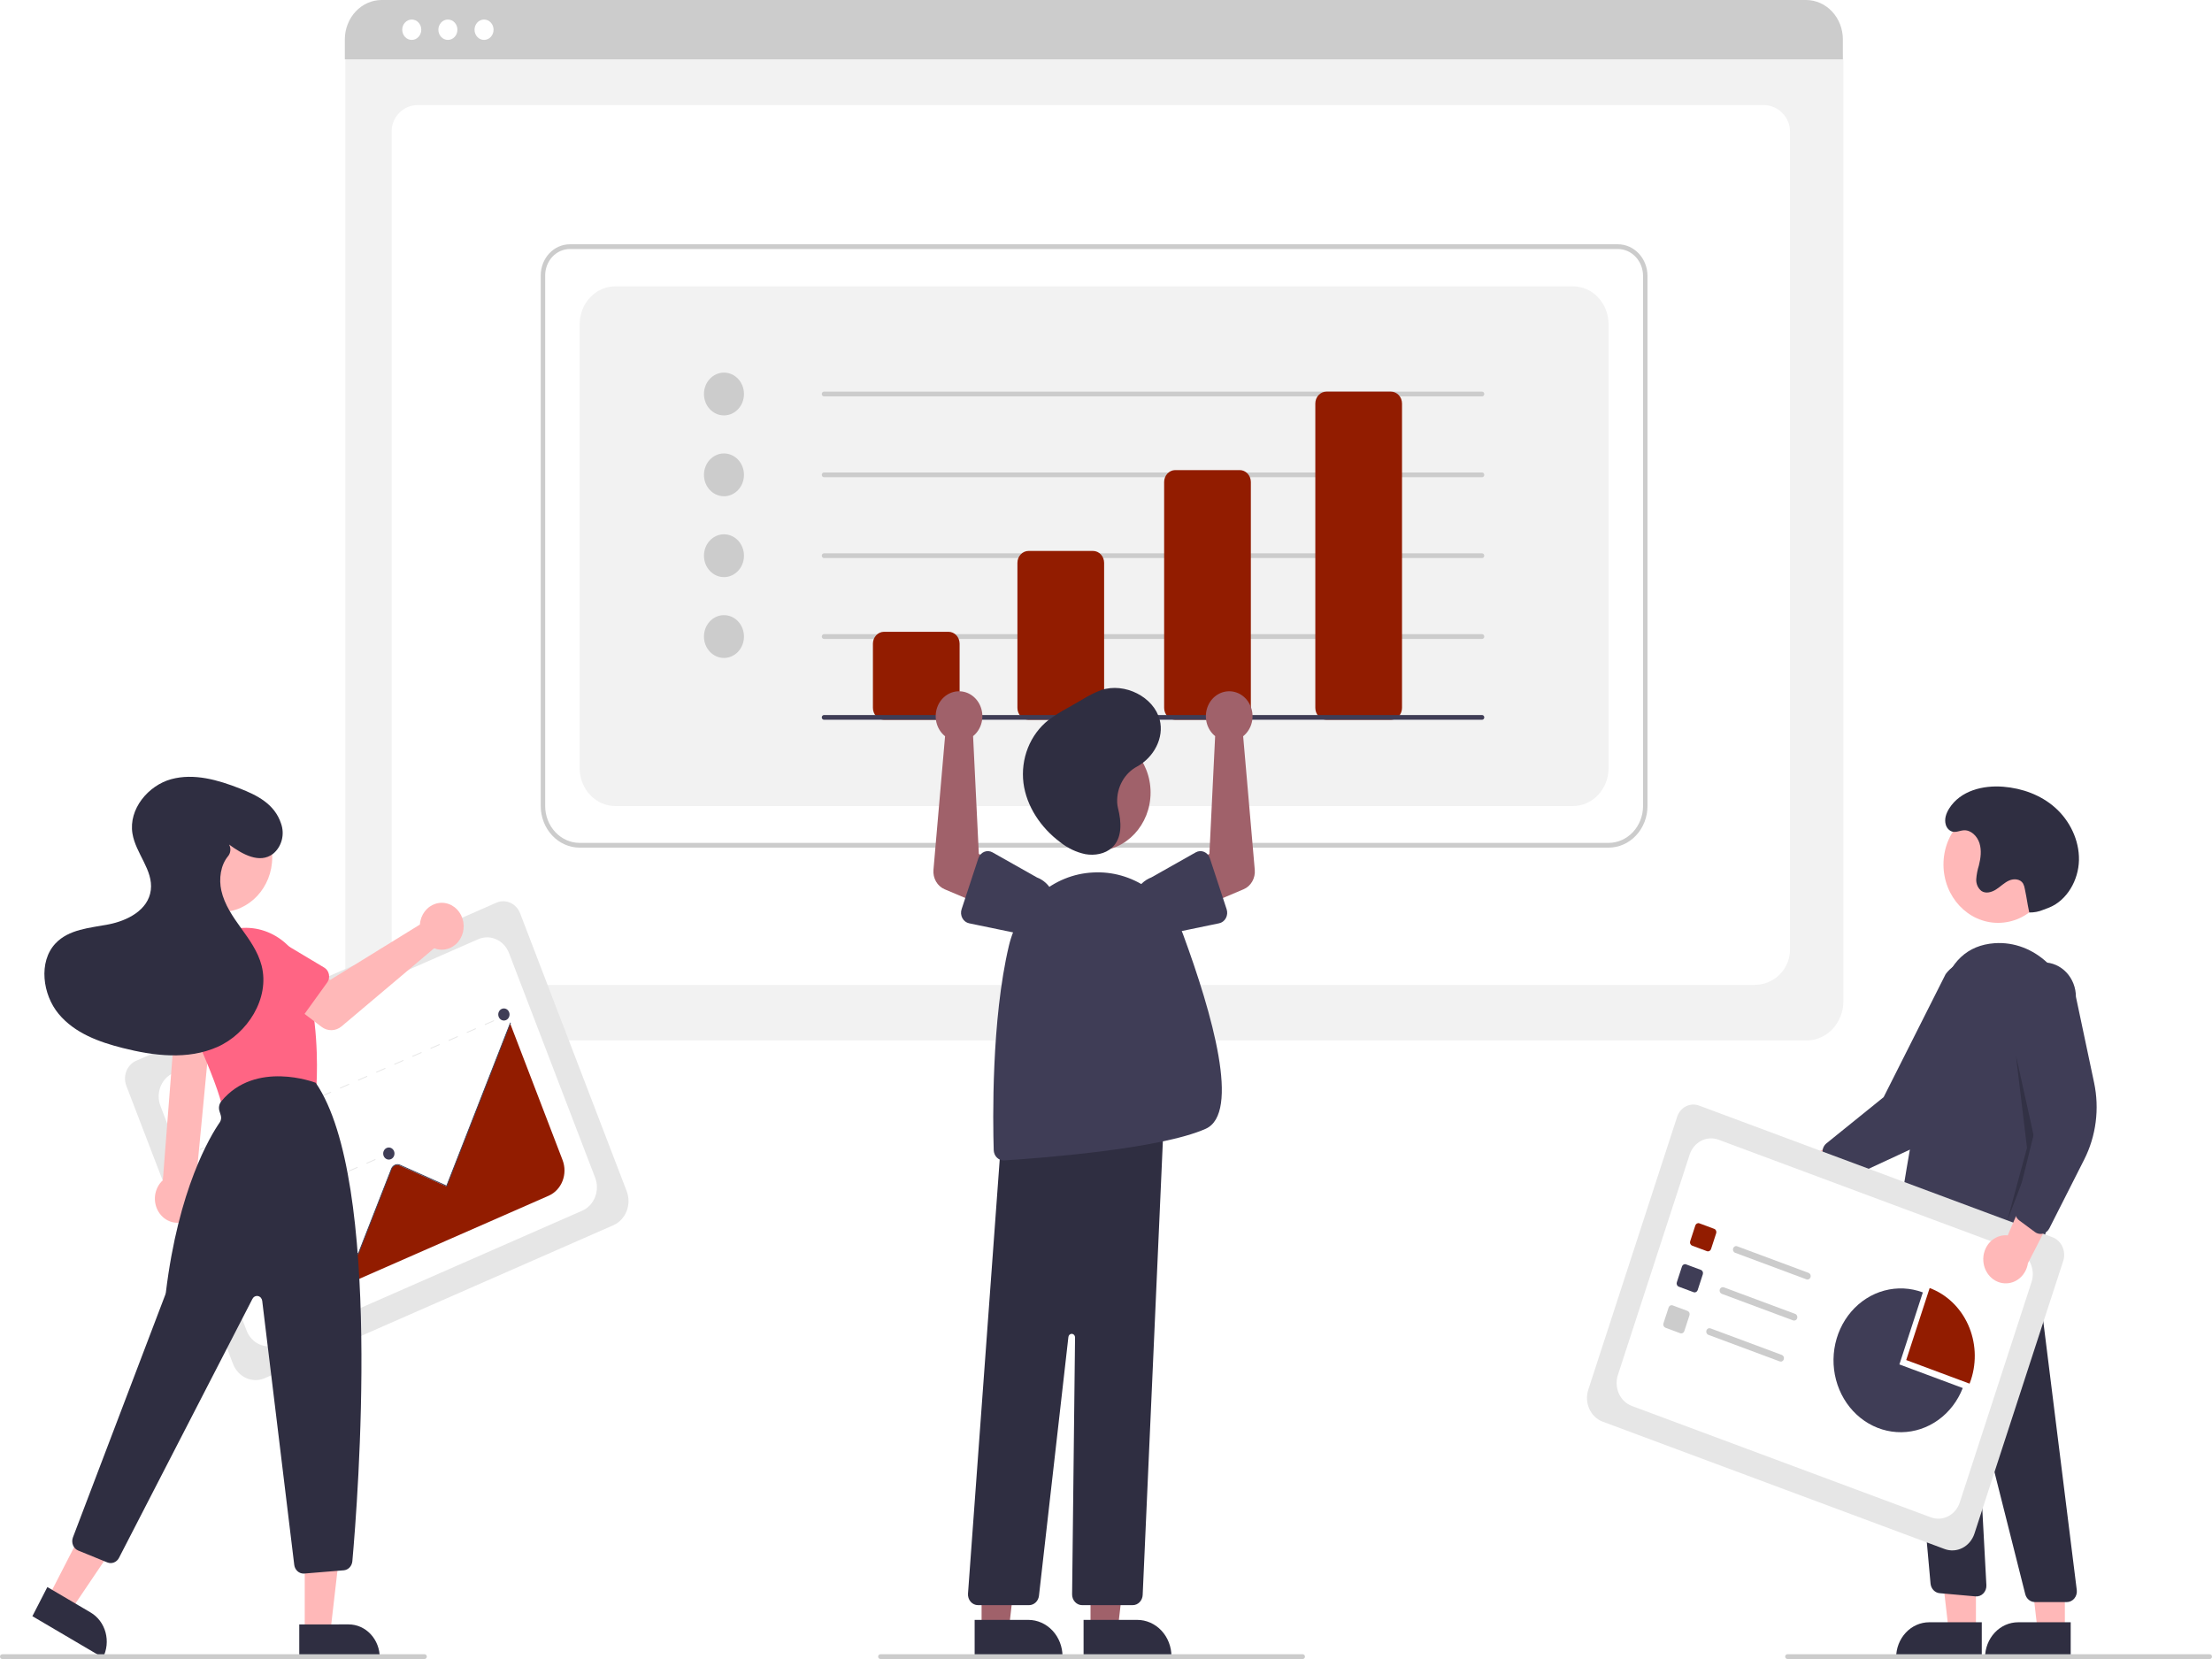 <svg width="400" height="300" viewBox="0 0 400 300" fill="none" xmlns="http://www.w3.org/2000/svg">
<rect x="0" y="0" width="400" height="300" fill="#808080" stroke="none"/>
<g clip-path="url(#clip0_129_8)">
<rect width="400" height="300" fill="white"/>
<path d="M326.709 188.144H69.085C67.327 188.142 65.641 187.394 64.397 186.063C63.154 184.733 62.454 182.93 62.452 181.049V11.134C62.454 9.756 62.966 8.435 63.877 7.461C64.788 6.486 66.023 5.938 67.312 5.936H328.398C329.709 5.938 330.966 6.496 331.892 7.487C332.819 8.478 333.341 9.822 333.342 11.224V181.049C333.34 182.93 332.641 184.733 331.397 186.063C330.154 187.394 328.467 188.142 326.709 188.144Z" fill="#F2F2F2"/>
<path d="M317.311 178.096H77.213C73.693 178.096 70.83 175.228 70.83 171.703V23.739C70.83 21.125 72.951 18.998 75.559 18.998H318.886C321.537 18.998 323.694 21.16 323.694 23.817V171.703C323.694 175.228 320.83 178.096 317.311 178.096Z" fill="white"/>
<path d="M333.25 10.729H62.359V7.116C62.362 5.229 63.064 3.42 64.312 2.086C65.56 0.752 67.252 0.002 69.017 0H326.593C328.357 0.002 330.049 0.752 331.297 2.086C332.545 3.42 333.247 5.229 333.25 7.116V10.729Z" fill="#CCCCCC"/>
<path d="M74.458 7.217C75.409 7.217 76.18 6.392 76.18 5.375C76.18 4.358 75.409 3.533 74.458 3.533C73.507 3.533 72.736 4.358 72.736 5.375C72.736 6.392 73.507 7.217 74.458 7.217Z" fill="white"/>
<path d="M80.994 7.217C81.945 7.217 82.716 6.392 82.716 5.375C82.716 4.358 81.945 3.533 80.994 3.533C80.043 3.533 79.272 4.358 79.272 5.375C79.272 6.392 80.043 7.217 80.994 7.217Z" fill="white"/>
<path d="M87.53 7.217C88.481 7.217 89.252 6.392 89.252 5.375C89.252 4.358 88.481 3.533 87.53 3.533C86.579 3.533 85.808 4.358 85.808 5.375C85.808 6.392 86.579 7.217 87.53 7.217Z" fill="white"/>
<path d="M290.884 153.28H104.818C102.953 153.278 101.165 152.484 99.846 151.074C98.527 149.663 97.785 147.75 97.783 145.755V49.8C97.784 48.308 98.339 46.877 99.326 45.822C100.312 44.767 101.649 44.174 103.044 44.172H292.573C293.99 44.174 295.349 44.777 296.351 45.849C297.354 46.921 297.917 48.374 297.919 49.89V145.755C297.917 147.75 297.175 149.663 295.856 151.074C294.537 152.484 292.749 153.278 290.884 153.28ZM103.044 45.032C101.862 45.034 100.729 45.536 99.894 46.43C99.058 47.324 98.588 48.536 98.587 49.8V145.755C98.589 147.522 99.246 149.216 100.414 150.466C101.582 151.715 103.166 152.418 104.818 152.42H290.884C292.536 152.418 294.119 151.715 295.288 150.466C296.456 149.216 297.113 147.522 297.115 145.755V49.89C297.113 48.602 296.635 47.367 295.783 46.457C294.932 45.546 293.777 45.034 292.573 45.032H103.044Z" fill="#CCCCCC"/>
<path d="M111.25 145.755H284.451C286.157 145.755 287.793 145.03 289 143.74C290.206 142.45 290.884 140.7 290.884 138.875V58.661C290.884 56.836 290.206 55.086 289 53.796C287.793 52.505 286.157 51.781 284.451 51.781H111.25C109.544 51.781 107.908 52.505 106.702 53.796C105.496 55.086 104.818 56.836 104.818 58.661V138.875C104.818 140.7 105.496 142.45 106.702 143.74C107.908 145.03 109.544 145.755 111.25 145.755Z" fill="#F2F2F2"/>
<path d="M130.916 75.118C132.914 75.118 134.534 73.386 134.534 71.248C134.534 69.111 132.914 67.378 130.916 67.378C128.918 67.378 127.298 69.111 127.298 71.248C127.298 73.386 128.918 75.118 130.916 75.118Z" fill="#CCCCCC"/>
<path d="M130.916 89.738C132.914 89.738 134.534 88.005 134.534 85.868C134.534 83.731 132.914 81.998 130.916 81.998C128.918 81.998 127.298 83.731 127.298 85.868C127.298 88.005 128.918 89.738 130.916 89.738Z" fill="#CCCCCC"/>
<path d="M130.916 104.358C132.914 104.358 134.534 102.625 134.534 100.488C134.534 98.351 132.914 96.618 130.916 96.618C128.918 96.618 127.298 98.351 127.298 100.488C127.298 102.625 128.918 104.358 130.916 104.358Z" fill="#CCCCCC"/>
<path d="M130.916 118.978C132.914 118.978 134.534 117.245 134.534 115.108C134.534 112.971 132.914 111.238 130.916 111.238C128.918 111.238 127.298 112.971 127.298 115.108C127.298 117.245 128.918 118.978 130.916 118.978Z" fill="#CCCCCC"/>
<path d="M268.001 71.678H149.007C148.9 71.678 148.798 71.633 148.722 71.552C148.647 71.472 148.604 71.362 148.604 71.248C148.604 71.134 148.647 71.025 148.722 70.944C148.798 70.864 148.9 70.818 149.007 70.818H268.001C268.108 70.818 268.21 70.864 268.286 70.944C268.361 71.025 268.404 71.134 268.404 71.248C268.404 71.362 268.361 71.472 268.286 71.552C268.21 71.633 268.108 71.678 268.001 71.678Z" fill="#CCCCCC"/>
<path d="M268.001 86.298H149.007C148.9 86.298 148.798 86.253 148.722 86.172C148.647 86.091 148.604 85.982 148.604 85.868C148.604 85.754 148.647 85.645 148.722 85.564C148.798 85.483 148.9 85.438 149.007 85.438H268.001C268.108 85.438 268.21 85.483 268.286 85.564C268.361 85.645 268.404 85.754 268.404 85.868C268.404 85.982 268.361 86.091 268.286 86.172C268.21 86.253 268.108 86.298 268.001 86.298Z" fill="#CCCCCC"/>
<path d="M268.001 100.918H149.007C148.9 100.918 148.798 100.873 148.722 100.792C148.647 100.711 148.604 100.602 148.604 100.488C148.604 100.374 148.647 100.265 148.722 100.184C148.798 100.103 148.9 100.058 149.007 100.058H268.001C268.108 100.058 268.21 100.103 268.286 100.184C268.361 100.265 268.404 100.374 268.404 100.488C268.404 100.602 268.361 100.711 268.286 100.792C268.21 100.873 268.108 100.918 268.001 100.918Z" fill="#CCCCCC"/>
<path d="M268.001 115.538H149.007C148.9 115.538 148.798 115.493 148.722 115.412C148.647 115.331 148.604 115.222 148.604 115.108C148.604 114.994 148.647 114.884 148.722 114.804C148.798 114.723 148.9 114.678 149.007 114.678H268.001C268.108 114.678 268.21 114.723 268.286 114.804C268.361 114.884 268.404 114.994 268.404 115.108C268.404 115.222 268.361 115.331 268.286 115.412C268.21 115.493 268.108 115.538 268.001 115.538Z" fill="#CCCCCC"/>
<path d="M171.519 130.158H159.861C159.328 130.157 158.817 129.93 158.44 129.527C158.063 129.124 157.851 128.578 157.851 128.008V116.398C157.851 115.828 158.063 115.281 158.44 114.878C158.817 114.475 159.328 114.248 159.861 114.248H171.519C172.052 114.248 172.563 114.475 172.94 114.878C173.316 115.281 173.528 115.828 173.529 116.398V128.008C173.528 128.578 173.316 129.124 172.94 129.527C172.563 129.93 172.052 130.157 171.519 130.158Z" fill="#921C00"/>
<path d="M197.65 130.158H185.991C185.459 130.157 184.948 129.93 184.571 129.527C184.194 129.124 183.982 128.578 183.981 128.008V101.778C183.982 101.208 184.194 100.661 184.571 100.258C184.948 99.855 185.459 99.629 185.991 99.628H197.65C198.183 99.629 198.694 99.855 199.07 100.258C199.447 100.661 199.659 101.208 199.66 101.778V128.008C199.659 128.578 199.447 129.124 199.07 129.527C198.694 129.93 198.183 130.157 197.65 130.158Z" fill="#921C00"/>
<path d="M224.183 130.158H212.524C211.991 130.157 211.48 129.93 211.104 129.527C210.727 129.124 210.515 128.578 210.514 128.008V87.158C210.515 86.588 210.727 86.042 211.104 85.639C211.48 85.236 211.991 85.009 212.524 85.008H224.183C224.715 85.009 225.226 85.236 225.603 85.639C225.98 86.042 226.192 86.588 226.193 87.158V128.008C226.192 128.578 225.98 129.124 225.603 129.527C225.226 129.93 224.715 130.157 224.183 130.158Z" fill="#921C00"/>
<path d="M251.519 130.158H239.861C239.328 130.157 238.817 129.93 238.44 129.527C238.063 129.124 237.851 128.578 237.851 128.008V72.968C237.851 72.398 238.063 71.852 238.44 71.449C238.817 71.046 239.328 70.819 239.861 70.818H251.519C252.052 70.819 252.563 71.046 252.94 71.449C253.316 71.852 253.528 72.398 253.529 72.968V128.008C253.528 128.578 253.316 129.124 252.94 129.527C252.563 129.93 252.052 130.157 251.519 130.158Z" fill="#921C00"/>
<path d="M268.001 130.158H149.007C148.9 130.158 148.798 130.112 148.722 130.032C148.647 129.951 148.604 129.842 148.604 129.728C148.604 129.614 148.647 129.504 148.722 129.424C148.798 129.343 148.9 129.298 149.007 129.298H268.001C268.108 129.298 268.21 129.343 268.286 129.424C268.361 129.504 268.404 129.614 268.404 129.728C268.404 129.842 268.361 129.951 268.286 130.032C268.21 130.112 268.108 130.158 268.001 130.158Z" fill="#3F3D56"/>
<path d="M320.282 210.372C320.608 209.845 321.038 209.4 321.542 209.07C322.045 208.739 322.611 208.531 323.198 208.46C323.785 208.388 324.38 208.455 324.94 208.656C325.5 208.857 326.013 209.187 326.441 209.623L339.207 202.576L338.413 210.515L326.412 215.99C325.68 216.711 324.726 217.12 323.731 217.139C322.737 217.158 321.77 216.786 321.014 216.094C320.259 215.401 319.767 214.436 319.632 213.382C319.497 212.327 319.728 211.257 320.282 210.372Z" fill="#FFB8B8"/>
<path d="M331.266 213.334C330.976 213.091 330.762 212.759 330.653 212.383L329.638 208.874C329.529 208.494 329.532 208.087 329.646 207.709C329.76 207.33 329.98 206.998 330.276 206.758L340.623 198.399L351.829 176.163C352.298 175.516 352.882 174.975 353.547 174.569C354.212 174.164 354.945 173.903 355.704 173.801C356.464 173.699 357.234 173.757 357.973 173.974C358.711 174.19 359.402 174.56 360.006 175.062C360.611 175.564 361.117 176.189 361.496 176.9C361.875 177.611 362.119 178.395 362.214 179.207C362.31 180.02 362.255 180.844 362.052 181.634C361.85 182.423 361.504 183.162 361.035 183.809L354.66 198.201C352.725 202.569 349.373 206.037 345.227 207.96L333.101 213.586C332.868 213.694 332.616 213.748 332.362 213.745C332.108 213.742 331.857 213.682 331.626 213.569C331.498 213.506 331.377 213.427 331.266 213.334Z" fill="#3F3D56"/>
<path d="M361.317 166.882C366.77 166.882 371.19 162.154 371.19 156.321C371.19 150.489 366.77 145.76 361.317 145.76C355.864 145.76 351.443 150.489 351.443 156.321C351.443 162.154 355.864 166.882 361.317 166.882Z" fill="#FFB8B8"/>
<path d="M357.311 294.864L352.383 294.864L350.039 274.53L357.313 274.53L357.311 294.864Z" fill="#FFB8B8"/>
<path d="M348.863 293.357H358.368V299.759H342.878C342.878 298.918 343.033 298.086 343.333 297.309C343.634 296.532 344.075 295.827 344.631 295.232C345.187 294.638 345.846 294.166 346.572 293.845C347.298 293.523 348.077 293.357 348.863 293.357Z" fill="#2F2E41"/>
<path d="M373.392 294.865L368.464 294.864L366.12 274.53L373.394 274.531L373.392 294.865Z" fill="#FFB8B8"/>
<path d="M364.943 293.358H374.448V299.759H358.958C358.958 298.919 359.113 298.086 359.414 297.31C359.714 296.533 360.155 295.827 360.711 295.233C361.267 294.639 361.926 294.167 362.652 293.845C363.379 293.524 364.157 293.358 364.943 293.358Z" fill="#2F2E41"/>
<path d="M373.752 289.705L367.976 289.705C367.579 289.704 367.192 289.564 366.876 289.305C366.561 289.046 366.334 288.684 366.23 288.273L357.916 255.292C357.903 255.241 357.873 255.196 357.831 255.168C357.789 255.139 357.739 255.127 357.69 255.136C357.641 255.145 357.596 255.172 357.565 255.214C357.534 255.255 357.518 255.308 357.521 255.361L359.201 286.64C359.216 286.917 359.175 287.193 359.081 287.452C358.987 287.71 358.843 287.943 358.657 288.137C358.472 288.33 358.25 288.479 358.006 288.572C357.762 288.666 357.502 288.702 357.244 288.679L350.753 288.1C350.337 288.062 349.946 287.872 349.646 287.561C349.346 287.251 349.155 286.839 349.106 286.396L343.192 220.716L345.48 222.184L366.919 218.291L375.545 287.515C375.579 287.788 375.558 288.066 375.484 288.33C375.409 288.594 375.283 288.837 375.113 289.045C374.943 289.252 374.734 289.419 374.499 289.532C374.264 289.646 374.01 289.705 373.752 289.705H373.752Z" fill="#2F2E41"/>
<path d="M350.362 227.648C347.997 227.628 345.68 226.93 343.652 225.628C343.34 225.43 343.091 225.136 342.937 224.784C342.784 224.431 342.734 224.038 342.793 223.655C343.547 218.716 347.49 193.38 351.078 179.568C352.539 173.942 355.77 170.912 360.681 170.562C367.864 170.058 374.249 176.069 374.913 183.978C376.086 197.931 371.322 217.754 369.219 225.63C369.138 225.934 368.988 226.212 368.782 226.44C368.577 226.667 368.322 226.838 368.041 226.935C367.76 227.033 367.46 227.056 367.169 227.001C366.878 226.946 366.603 226.816 366.37 226.621L362.084 223.055C361.82 222.84 361.494 222.73 361.163 222.745C360.831 222.759 360.515 222.898 360.269 223.136C356.656 226.583 353.224 227.648 350.362 227.648Z" fill="#3F3D56"/>
<path opacity="0.2" d="M364.537 190.806L368.155 207.146L362.928 220.905L366.547 207.576L364.537 190.806Z" fill="black"/>
<path d="M366.951 165.006C367.829 165.024 368.702 164.855 369.519 164.509C369.878 164.361 370.252 164.239 370.61 164.091C373.779 162.782 375.866 159.173 375.941 155.54C376.016 151.908 374.258 148.382 371.646 146.059C369.035 143.735 365.653 142.542 362.266 142.266C358.617 141.969 354.509 142.958 352.47 146.208C351.928 147.073 351.548 148.123 351.87 149.167C351.966 149.482 352.138 149.765 352.368 149.987C353.279 150.853 354.186 150.202 355.115 150.144C356.39 150.065 357.536 151.17 357.948 152.463C358.359 153.757 358.178 155.182 357.846 156.501C357.592 157.296 357.433 158.12 357.37 158.957C357.343 159.376 357.417 159.796 357.584 160.176C357.752 160.557 358.007 160.885 358.326 161.13C359.123 161.646 360.17 161.347 360.968 160.833C361.765 160.318 362.455 159.603 363.316 159.224C364.178 158.846 365.335 158.93 365.837 159.769C365.996 160.075 366.104 160.408 366.155 160.754C366.605 162.944 366.502 162.815 366.951 165.006Z" fill="#2F2E41"/>
<path d="M351.647 280.113L289.819 257.082C288.758 256.685 287.888 255.855 287.399 254.773C286.909 253.69 286.842 252.445 287.21 251.309L303.277 201.963C303.548 201.132 304.117 200.45 304.858 200.067C305.6 199.683 306.453 199.63 307.231 199.919L371.148 223.728C371.939 224.024 372.588 224.643 372.952 225.45C373.317 226.256 373.367 227.184 373.093 228.031L357.044 277.322C356.673 278.457 355.897 279.388 354.885 279.911C353.873 280.435 352.708 280.507 351.647 280.113Z" fill="#E6E6E6"/>
<path d="M295.095 254.246L349.159 274.385C350.188 274.769 351.318 274.699 352.3 274.191C353.281 273.684 354.034 272.78 354.393 271.679L367.366 231.833C367.725 230.732 367.66 229.523 367.185 228.473C366.711 227.423 365.866 226.618 364.836 226.235L310.772 206.096C309.743 205.712 308.613 205.782 307.632 206.289C306.65 206.797 305.897 207.701 305.539 208.802L292.565 248.648C292.388 249.193 292.312 249.771 292.343 250.347C292.374 250.924 292.511 251.488 292.746 252.008C292.981 252.527 293.309 252.993 293.712 253.377C294.115 253.761 294.585 254.056 295.095 254.246Z" fill="white"/>
<path d="M308.671 226.251L305.994 225.253C305.849 225.199 305.73 225.085 305.663 224.937C305.596 224.789 305.587 224.619 305.637 224.463L306.57 221.6C306.62 221.444 306.726 221.317 306.865 221.245C307.003 221.174 307.163 221.164 307.308 221.218L309.985 222.215C310.131 222.269 310.25 222.383 310.317 222.531C310.384 222.679 310.393 222.85 310.342 223.005L309.41 225.869C309.359 226.024 309.253 226.152 309.115 226.223C308.976 226.295 308.817 226.305 308.671 226.251Z" fill="#921C00"/>
<path d="M306.255 233.671L303.578 232.673C303.433 232.619 303.314 232.505 303.247 232.357C303.18 232.209 303.171 232.039 303.221 231.884L304.154 229.02C304.204 228.864 304.31 228.737 304.449 228.665C304.587 228.594 304.747 228.584 304.892 228.638L307.569 229.635C307.715 229.689 307.834 229.803 307.901 229.951C307.967 230.099 307.977 230.27 307.926 230.425L306.994 233.289C306.943 233.444 306.837 233.572 306.698 233.643C306.56 233.715 306.401 233.725 306.255 233.671Z" fill="#3F3D56"/>
<path d="M303.839 241.091L301.162 240.093C301.017 240.039 300.898 239.926 300.831 239.778C300.764 239.629 300.755 239.459 300.805 239.304L301.738 236.44C301.788 236.285 301.894 236.157 302.033 236.086C302.171 236.014 302.331 236.004 302.476 236.058L305.153 237.055C305.299 237.11 305.418 237.223 305.485 237.371C305.551 237.519 305.561 237.69 305.51 237.845L304.578 240.709C304.527 240.864 304.421 240.992 304.282 241.063C304.144 241.135 303.985 241.145 303.839 241.091Z" fill="#CCCCCC"/>
<path d="M326.663 231.347L313.762 226.541C313.69 226.515 313.624 226.473 313.567 226.419C313.51 226.365 313.463 226.299 313.43 226.226C313.396 226.152 313.377 226.073 313.373 225.991C313.368 225.91 313.379 225.828 313.404 225.751C313.429 225.674 313.468 225.603 313.519 225.542C313.57 225.481 313.631 225.432 313.7 225.396C313.769 225.361 313.843 225.34 313.919 225.336C313.995 225.331 314.072 225.343 314.144 225.37L327.044 230.175C327.116 230.202 327.183 230.244 327.24 230.298C327.297 230.352 327.344 230.418 327.377 230.491C327.41 230.564 327.43 230.644 327.434 230.726C327.438 230.807 327.428 230.889 327.403 230.966C327.378 231.043 327.339 231.114 327.288 231.175C327.237 231.236 327.175 231.285 327.107 231.321C327.038 231.356 326.963 231.377 326.887 231.381C326.811 231.386 326.735 231.374 326.663 231.347Z" fill="#CCCCCC"/>
<path d="M324.247 238.767L311.346 233.962C311.201 233.907 311.082 233.794 311.015 233.646C310.948 233.498 310.939 233.327 310.989 233.172C311.04 233.016 311.146 232.889 311.285 232.817C311.423 232.746 311.582 232.736 311.728 232.79L324.628 237.596C324.7 237.622 324.767 237.664 324.824 237.718C324.881 237.772 324.927 237.838 324.961 237.911C324.994 237.985 325.013 238.064 325.018 238.146C325.022 238.227 325.012 238.309 324.986 238.386C324.961 238.463 324.922 238.534 324.872 238.595C324.821 238.656 324.759 238.705 324.691 238.741C324.622 238.776 324.547 238.797 324.471 238.801C324.395 238.806 324.319 238.794 324.247 238.767Z" fill="#CCCCCC"/>
<path d="M321.831 246.187L308.931 241.382C308.785 241.328 308.666 241.214 308.599 241.066C308.532 240.918 308.523 240.747 308.574 240.592C308.624 240.436 308.731 240.309 308.869 240.237C309.008 240.166 309.167 240.156 309.312 240.21L322.213 245.016C322.358 245.07 322.477 245.183 322.544 245.331C322.611 245.48 322.62 245.65 322.57 245.805C322.519 245.961 322.413 246.088 322.274 246.16C322.136 246.231 321.977 246.241 321.831 246.187Z" fill="#CCCCCC"/>
<path d="M356.162 250.207C356.256 249.966 356.345 249.721 356.426 249.471C357.487 246.215 357.294 242.641 355.891 239.536C354.488 236.431 351.989 234.05 348.944 232.916L344.704 245.939L356.162 250.207Z" fill="#921C00"/>
<path d="M343.471 246.731L347.711 233.708C345.47 232.873 343.05 232.758 340.748 233.377C338.447 233.996 336.365 235.322 334.76 237.191C333.155 239.06 332.096 241.391 331.714 243.896C331.333 246.401 331.645 248.971 332.612 251.288C333.58 253.606 335.16 255.57 337.159 256.938C339.157 258.307 341.487 259.019 343.859 258.989C346.232 258.958 348.544 258.185 350.511 256.766C352.479 255.346 354.014 253.342 354.929 251L343.471 246.731Z" fill="#3F3D56"/>
<path d="M358.651 228.05C358.603 227.42 358.685 226.786 358.891 226.193C359.096 225.601 359.421 225.064 359.842 224.62C360.263 224.176 360.769 223.836 361.326 223.624C361.883 223.413 362.477 223.334 363.065 223.394L369.044 209.423L373 216.194L366.716 228.424C366.556 229.474 366.041 230.425 365.269 231.097C364.497 231.769 363.522 232.114 362.528 232.068C361.534 232.022 360.59 231.587 359.876 230.847C359.161 230.106 358.725 229.111 358.651 228.05Z" fill="#FFB8B8"/>
<path d="M369.003 223.129C368.634 223.129 368.275 223.009 367.972 222.785L365.149 220.695C364.844 220.468 364.611 220.146 364.482 219.773C364.354 219.399 364.336 218.993 364.43 218.608L367.748 205.201L363.737 180.307C363.732 179.488 363.879 178.676 364.168 177.917C364.457 177.159 364.883 176.468 365.421 175.886C365.96 175.304 366.601 174.84 367.307 174.523C368.013 174.206 368.77 174.04 369.536 174.036C370.302 174.032 371.061 174.19 371.77 174.5C372.479 174.81 373.124 175.267 373.668 175.843C374.212 176.42 374.644 177.106 374.94 177.862C375.236 178.617 375.389 179.428 375.392 180.247L378.679 195.78C379.678 200.494 379.041 205.436 376.888 209.685L370.592 222.116C370.471 222.355 370.304 222.564 370.103 222.729C369.901 222.895 369.669 223.013 369.422 223.076C369.285 223.111 369.144 223.129 369.003 223.129Z" fill="#3F3D56"/>
<path d="M399.598 300H323.216C323.109 300 323.007 299.955 322.932 299.874C322.856 299.793 322.814 299.684 322.814 299.57C322.814 299.456 322.856 299.347 322.932 299.266C323.007 299.185 323.109 299.14 323.216 299.14H399.598C399.705 299.14 399.807 299.185 399.882 299.266C399.958 299.347 400 299.456 400 299.57C400 299.684 399.958 299.793 399.882 299.874C399.807 299.955 399.705 300 399.598 300Z" fill="#CCCCCC"/>
<path d="M197.202 294.65L202.131 294.65L204.476 274.316H197.202L197.202 294.65Z" fill="#A0616A"/>
<path d="M195.945 292.929L205.651 292.928H205.652C206.464 292.928 207.268 293.1 208.019 293.432C208.769 293.765 209.451 294.252 210.026 294.866C210.6 295.481 211.056 296.21 211.366 297.013C211.677 297.815 211.837 298.676 211.837 299.544V299.759L195.946 299.76L195.945 292.929Z" fill="#2F2E41"/>
<path d="M177.504 294.65L182.432 294.65L184.777 274.316H177.503L177.504 294.65Z" fill="#A0616A"/>
<path d="M176.247 292.929L185.953 292.928H185.954C186.766 292.928 187.57 293.1 188.321 293.432C189.071 293.765 189.753 294.252 190.327 294.866C190.902 295.481 191.357 296.21 191.668 297.013C191.979 297.815 192.139 298.676 192.139 299.544V299.759L176.247 299.76L176.247 292.929Z" fill="#2F2E41"/>
<path d="M198.186 153.878C203.639 153.878 208.06 149.149 208.06 143.316C208.06 137.484 203.639 132.755 198.186 132.755C192.733 132.755 188.312 137.484 188.312 143.316C188.312 149.149 192.733 153.878 198.186 153.878Z" fill="#A0616A"/>
<path d="M204.826 290.261H195.68C195.441 290.261 195.204 290.211 194.983 290.112C194.762 290.013 194.562 289.868 194.393 289.686C194.225 289.504 194.092 289.288 194.003 289.051C193.913 288.813 193.868 288.559 193.871 288.303L194.403 241.85C194.405 241.685 194.347 241.525 194.243 241.404C194.138 241.283 193.994 241.209 193.84 241.198C193.686 241.187 193.534 241.24 193.415 241.345C193.296 241.45 193.22 241.6 193.201 241.764L187.878 288.56C187.825 289.029 187.612 289.461 187.282 289.775C186.951 290.088 186.524 290.261 186.082 290.261H176.849C176.599 290.261 176.352 290.206 176.124 290.099C175.895 289.993 175.69 289.836 175.52 289.64C175.351 289.444 175.221 289.213 175.14 288.961C175.058 288.709 175.026 288.442 175.045 288.176L181.143 204.724L181.308 204.705L210.506 201.332L206.633 288.418C206.612 288.915 206.412 289.384 206.075 289.727C205.739 290.071 205.291 290.262 204.826 290.261Z" fill="#2F2E41"/>
<path d="M181.498 209.847C181.029 209.846 180.578 209.65 180.242 209.3C179.906 208.95 179.71 208.475 179.695 207.973C179.536 202.696 179.263 184.438 182.438 171.034C183.304 167.372 185.249 164.106 187.985 161.718C190.721 159.33 194.103 157.947 197.631 157.774C201.103 157.571 204.547 158.543 207.473 160.551C210.4 162.56 212.661 165.503 213.936 168.964C219.272 183.456 224.315 201.319 218.028 204.121C209.789 207.792 188.069 209.429 181.609 209.843C181.571 209.846 181.534 209.847 181.498 209.847Z" fill="#3F3D56"/>
<path d="M219.235 132.642C219.39 132.813 219.558 132.97 219.736 133.112L218.699 154.408L214.388 156.769L216.869 164.194L224.881 160.808C225.528 160.535 226.075 160.044 226.439 159.409C226.804 158.775 226.966 158.032 226.901 157.29L224.802 133.134C225.489 132.585 226.004 131.827 226.278 130.958C226.551 130.089 226.571 129.152 226.335 128.271C226.099 127.39 225.617 126.607 224.955 126.026C224.292 125.444 223.48 125.093 222.626 125.017C221.772 124.942 220.917 125.147 220.174 125.604C219.431 126.061 218.836 126.749 218.468 127.577C218.1 128.405 217.976 129.333 218.113 130.237C218.25 131.142 218.641 131.981 219.235 132.642Z" fill="#A0616A"/>
<path d="M218.781 155.201L221.814 164.42C221.9 164.682 221.933 164.961 221.909 165.238C221.885 165.515 221.806 165.783 221.677 166.024C221.548 166.265 221.371 166.474 221.16 166.636C220.948 166.797 220.707 166.909 220.451 166.961L211.509 168.814C210.251 169.279 208.873 169.191 207.676 168.571C206.479 167.95 205.561 166.847 205.123 165.504C204.685 164.16 204.764 162.686 205.34 161.404C205.917 160.122 206.946 159.137 208.201 158.665L216.231 154.132C216.461 154.002 216.714 153.927 216.973 153.911C217.233 153.896 217.493 153.94 217.735 154.042C217.977 154.143 218.196 154.299 218.376 154.499C218.557 154.699 218.695 154.939 218.781 155.201V155.201Z" fill="#3F3D56"/>
<path d="M176.467 132.642C176.311 132.813 176.144 132.97 175.966 133.112L177.002 154.408L181.313 156.769L178.833 164.194L170.821 160.808C170.174 160.535 169.627 160.044 169.262 159.409C168.898 158.775 168.736 158.032 168.8 157.29L170.899 133.134C170.213 132.585 169.698 131.827 169.424 130.958C169.15 130.089 169.13 129.152 169.367 128.271C169.603 127.39 170.084 126.607 170.747 126.026C171.409 125.444 172.222 125.093 173.076 125.017C173.93 124.942 174.785 125.147 175.528 125.604C176.271 126.061 176.866 126.749 177.234 127.577C177.602 128.405 177.726 129.333 177.589 130.237C177.452 131.142 177.06 131.981 176.467 132.642H176.467Z" fill="#A0616A"/>
<path d="M177.967 154.042C178.209 153.94 178.468 153.896 178.728 153.911C178.987 153.927 179.241 154.002 179.471 154.132L187.5 158.665C188.755 159.137 189.784 160.122 190.361 161.404C190.938 162.686 191.016 164.16 190.578 165.504C190.14 166.847 189.222 167.95 188.025 168.571C186.828 169.191 185.45 169.279 184.193 168.814L175.25 166.962C174.994 166.909 174.753 166.798 174.541 166.636C174.33 166.474 174.154 166.265 174.024 166.024C173.895 165.783 173.816 165.515 173.792 165.238C173.769 164.961 173.801 164.682 173.887 164.42L176.92 155.201C177.006 154.939 177.144 154.699 177.325 154.499C177.506 154.299 177.724 154.143 177.967 154.042Z" fill="#3F3D56"/>
<path d="M202.021 145.117C201.969 143.769 202.285 142.435 202.931 141.277C203.576 140.119 204.523 139.187 205.655 138.595C208.657 136.937 210.542 133.402 209.716 130.174C208.659 126.043 203.401 123.363 199.141 124.784C197.988 125.222 196.876 125.775 195.82 126.435L193.037 128.031C191.848 128.668 190.702 129.391 189.606 130.197C187.965 131.491 186.679 133.232 185.882 135.238C185.085 137.245 184.807 139.444 185.076 141.605C185.624 145.806 188.195 149.658 191.716 152.295C193.062 153.371 194.617 154.111 196.266 154.459C197.954 154.756 199.832 154.418 201.066 153.296C202.994 151.541 202.795 148.604 202.171 146.151C202.089 145.812 202.038 145.466 202.021 145.117Z" fill="#2F2E41"/>
<path d="M235.578 300H159.196C159.089 300 158.987 299.955 158.912 299.874C158.836 299.793 158.794 299.684 158.794 299.57C158.794 299.456 158.836 299.347 158.912 299.266C158.987 299.185 159.089 299.14 159.196 299.14H235.578C235.684 299.14 235.787 299.185 235.862 299.266C235.938 299.347 235.98 299.456 235.98 299.57C235.98 299.684 235.938 299.793 235.862 299.874C235.787 299.955 235.684 300 235.578 300Z" fill="#CCCCCC"/>
<path d="M110.918 221.557L47.892 249.213C46.81 249.687 45.596 249.681 44.517 249.199C43.438 248.716 42.583 247.796 42.138 246.639L22.844 196.337C22.52 195.489 22.523 194.537 22.854 193.692C23.184 192.847 23.815 192.176 24.607 191.827L89.764 163.236C90.571 162.883 91.475 162.887 92.279 163.247C93.083 163.606 93.721 164.292 94.053 165.155L113.325 215.401C113.768 216.559 113.763 217.858 113.312 219.011C112.86 220.165 112 221.081 110.918 221.557Z" fill="#E6E6E6"/>
<path d="M50.175 243.112L105.287 218.929C106.337 218.468 107.172 217.58 107.61 216.461C108.048 215.342 108.052 214.082 107.621 212.96L92.042 172.341C91.829 171.785 91.515 171.28 91.119 170.853C90.724 170.427 90.253 170.088 89.735 169.857C89.217 169.625 88.661 169.505 88.099 169.502C87.538 169.5 86.981 169.617 86.461 169.845L31.349 194.028C30.83 194.256 30.357 194.591 29.959 195.015C29.56 195.438 29.244 195.941 29.027 196.496C28.81 197.05 28.698 197.644 28.696 198.245C28.694 198.846 28.803 199.441 29.016 199.997L44.595 240.616C44.808 241.172 45.122 241.677 45.517 242.103C45.913 242.53 46.384 242.868 46.902 243.1C47.42 243.332 47.976 243.452 48.538 243.454C49.099 243.456 49.656 243.34 50.175 243.112Z" fill="white"/>
<path d="M91.737 183.418L90.927 183.774L90.983 183.918L91.793 183.563L91.737 183.418Z" fill="#E6E6E6"/>
<path d="M89.346 184.636L87.709 185.355L87.653 185.21L89.29 184.492L89.346 184.636ZM86.072 186.073L84.435 186.791L84.38 186.647L86.017 185.929L86.072 186.073ZM82.798 187.509L81.161 188.228L81.106 188.083L82.743 187.365L82.798 187.509ZM79.525 188.946L77.888 189.664L77.832 189.52L79.469 188.802L79.525 188.946ZM76.251 190.383L74.614 191.101L74.558 190.956L76.195 190.238L76.251 190.383ZM72.977 191.819L71.34 192.537L71.285 192.393L72.921 191.675L72.977 191.819ZM69.703 193.256L68.066 193.974L68.011 193.83L69.648 193.111L69.703 193.256ZM66.429 194.692L64.793 195.411L64.737 195.266L66.374 194.548L66.429 194.692ZM63.156 196.129L61.519 196.847L61.463 196.703L63.1 195.984L63.156 196.129ZM59.882 197.565L58.245 198.284L58.19 198.139L59.826 197.421L59.882 197.565ZM56.608 199.002L54.971 199.72L54.916 199.576L56.553 198.857L56.608 199.002ZM53.334 200.438L51.697 201.157L51.642 201.012L53.279 200.294L53.334 200.438ZM50.06 201.875L48.424 202.593L48.368 202.449L50.005 201.731L50.06 201.875ZM46.787 203.312L45.15 204.03L45.094 203.885L46.731 203.167L46.787 203.312ZM43.513 204.748L41.876 205.466L41.821 205.322L43.458 204.604L43.513 204.748ZM40.239 206.185L38.602 206.903L38.547 206.759L40.184 206.04L40.239 206.185Z" fill="#E6E6E6"/>
<path d="M36.91 207.477L36.1 207.832L36.155 207.977L36.965 207.621L36.91 207.477Z" fill="#E6E6E6"/>
<path d="M70.286 208.525L69.476 208.881L69.531 209.025L70.342 208.67L70.286 208.525Z" fill="#E6E6E6"/>
<path d="M67.919 209.733L66.306 210.441L66.251 210.296L67.863 209.589L67.919 209.733ZM64.694 211.148L63.081 211.856L63.026 211.711L64.638 211.004L64.694 211.148ZM61.468 212.563L59.856 213.271L59.801 213.127L61.413 212.419L61.468 212.563ZM58.243 213.979L56.631 214.686L56.575 214.542L58.188 213.834L58.243 213.979ZM55.018 215.394L53.406 216.101L53.35 215.957L54.963 215.249L55.018 215.394ZM51.793 216.809L50.181 217.517L50.125 217.372L51.738 216.665L51.793 216.809ZM48.568 218.224L46.955 218.932L46.9 218.787L48.513 218.08L48.568 218.224ZM45.343 219.639L43.73 220.347L43.675 220.203L45.287 219.495L45.343 219.639Z" fill="#E6E6E6"/>
<path d="M42.062 220.91L41.252 221.266L41.307 221.41L42.118 221.055L42.062 220.91Z" fill="#E6E6E6"/>
<path d="M56.923 221.814L56.113 222.17L56.169 222.314L56.979 221.958L56.923 221.814Z" fill="#E6E6E6"/>
<path d="M54.51 223.042L52.85 223.77L52.795 223.626L54.454 222.898L54.51 223.042ZM51.191 224.498L49.532 225.226L49.477 225.082L51.136 224.354L51.191 224.498ZM47.873 225.954L46.214 226.682L46.159 226.538L47.818 225.81L47.873 225.954Z" fill="#E6E6E6"/>
<path d="M44.5 227.266L43.69 227.621L43.745 227.766L44.555 227.41L44.5 227.266Z" fill="#E6E6E6"/>
<path d="M61.084 232.66L60.273 233.015L60.329 233.16L61.139 232.804L61.084 232.66Z" fill="#E6E6E6"/>
<path d="M58.67 233.888L57.011 234.616L56.955 234.471L58.614 233.743L58.67 233.888ZM55.352 235.344L53.692 236.072L53.637 235.927L55.296 235.199L55.352 235.344ZM52.033 236.8L50.374 237.528L50.319 237.384L51.978 236.656L52.033 236.8Z" fill="#E6E6E6"/>
<path d="M48.66 238.112L47.85 238.467L47.905 238.612L48.715 238.256L48.66 238.112Z" fill="#E6E6E6"/>
<path d="M52.516 236.718L99.219 216.224C100.349 215.726 101.249 214.77 101.721 213.563C102.192 212.357 102.197 211 101.735 209.79L92.298 185.188L92.207 185.231L80.746 214.542L72.246 210.741C72.089 210.671 71.919 210.64 71.749 210.651C71.579 210.662 71.414 210.716 71.267 210.807C71.045 210.949 70.874 211.166 70.779 211.423L64.773 226.783L58.558 224.004C58.424 223.944 58.28 223.913 58.135 223.912C57.989 223.912 57.845 223.942 57.711 224.001C57.576 224.06 57.454 224.147 57.351 224.256C57.248 224.366 57.166 224.496 57.109 224.64C57.07 224.744 53.238 234.801 52.516 236.718Z" fill="#921C00"/>
<path d="M52.372 236.95L52.237 236.889L57.043 224.597C57.17 224.273 57.413 224.016 57.717 223.882C58.021 223.749 58.363 223.75 58.666 223.885L64.759 226.61L70.731 211.335C70.858 211.01 71.101 210.753 71.405 210.619C71.709 210.486 72.051 210.487 72.354 210.622L80.732 214.37L92.252 184.905L92.386 184.965L80.81 214.574L72.298 210.766C72.165 210.707 72.023 210.676 71.879 210.676C71.736 210.675 71.593 210.705 71.46 210.763C71.327 210.822 71.206 210.907 71.104 211.016C71.002 211.124 70.921 211.253 70.866 211.395L64.837 226.814L58.61 224.029C58.342 223.91 58.041 223.909 57.773 224.027C57.504 224.144 57.29 224.371 57.178 224.658L52.372 236.95Z" fill="#3F3D56"/>
<path d="M56.951 222.979C57.516 222.979 57.973 222.49 57.973 221.886C57.973 221.283 57.516 220.793 56.951 220.793C56.387 220.793 55.93 221.283 55.93 221.886C55.93 222.49 56.387 222.979 56.951 222.979Z" fill="#3F3D56"/>
<path d="M70.314 209.69C70.878 209.69 71.335 209.201 71.335 208.598C71.335 207.994 70.878 207.505 70.314 207.505C69.749 207.505 69.292 207.994 69.292 208.598C69.292 209.201 69.749 209.69 70.314 209.69Z" fill="#3F3D56"/>
<path d="M91.12 184.545C91.685 184.545 92.142 184.055 92.142 183.452C92.142 182.848 91.685 182.359 91.12 182.359C90.556 182.359 90.099 182.848 90.099 183.452C90.099 184.055 90.556 184.545 91.12 184.545Z" fill="#3F3D56"/>
<path d="M33.93 220.646C34.461 220.363 34.928 219.96 35.297 219.463C35.667 218.967 35.93 218.389 36.068 217.772C36.207 217.155 36.217 216.513 36.098 215.891C35.979 215.27 35.735 214.683 35.381 214.174L38.416 182.438H31.858L29.446 213.426C28.685 214.118 28.188 215.085 28.048 216.143C27.909 217.201 28.137 218.277 28.69 219.166C29.243 220.056 30.081 220.699 31.047 220.971C32.013 221.244 33.039 221.128 33.93 220.646Z" fill="#FFB8B8"/>
<path d="M39.952 164.924C45.076 164.924 49.23 160.481 49.23 155C49.23 149.518 45.076 145.075 39.952 145.075C34.827 145.075 30.673 149.518 30.673 155C30.673 160.481 34.827 164.924 39.952 164.924Z" fill="#FFB8B8"/>
<path d="M41.698 200.92C41.327 200.92 40.966 200.789 40.67 200.549C40.375 200.308 40.161 199.97 40.063 199.587C39.319 196.698 37.385 191.814 34.315 185.069C33.622 183.544 33.238 181.88 33.189 180.186C33.139 178.491 33.425 176.805 34.028 175.237C34.631 173.669 35.537 172.255 36.687 171.088C37.837 169.921 39.204 169.028 40.699 168.466C42.116 167.93 43.619 167.705 45.119 167.802C46.619 167.899 48.086 168.317 49.432 169.031C50.779 169.744 51.977 170.74 52.958 171.958C53.938 173.176 54.68 174.593 55.14 176.123C57.52 184.105 57.405 192.655 57.245 195.96C57.226 196.358 57.084 196.738 56.843 197.042C56.602 197.346 56.274 197.557 55.91 197.643L42.063 200.878C41.943 200.906 41.821 200.92 41.698 200.92Z" fill="#FF6584"/>
<path d="M55.108 295.16H59.739L61.943 276.052L55.107 276.053L55.108 295.16Z" fill="#FFB8B8"/>
<path d="M68.672 299.759L54.116 299.76L54.116 293.745L63.048 293.744C63.786 293.744 64.518 293.9 65.2 294.202C65.882 294.504 66.502 294.947 67.025 295.506C67.547 296.065 67.961 296.728 68.244 297.457C68.526 298.187 68.672 298.969 68.672 299.759Z" fill="#2F2E41"/>
<path d="M8.797 288.74L12.856 291.127L23.393 275.519L17.404 271.996L8.797 288.74Z" fill="#FFB8B8"/>
<path d="M18.611 299.76L5.856 292.259L8.565 286.988L16.392 291.591C17.699 292.36 18.667 293.652 19.083 295.184C19.499 296.716 19.329 298.362 18.611 299.76Z" fill="#2F2E41"/>
<path d="M54.892 284.554C54.479 284.554 54.081 284.393 53.771 284.102C53.461 283.81 53.261 283.408 53.208 282.97L47.416 235.23C47.39 235.019 47.303 234.822 47.166 234.667C47.03 234.512 46.851 234.407 46.655 234.367C46.46 234.328 46.257 234.355 46.077 234.446C45.897 234.536 45.748 234.686 45.652 234.872L21.513 281.716C21.314 282.099 20.993 282.392 20.609 282.543C20.225 282.694 19.802 282.692 19.419 282.538L14.158 280.394C13.946 280.308 13.753 280.177 13.589 280.01C13.425 279.842 13.294 279.642 13.204 279.42C13.114 279.198 13.066 278.958 13.063 278.716C13.06 278.474 13.103 278.234 13.188 278.009L29.91 234.072C29.953 233.96 29.981 233.843 29.995 233.724C32.26 214.974 38.023 205.439 39.735 202.963C39.86 202.781 39.942 202.57 39.975 202.346C40.008 202.123 39.99 201.895 39.922 201.681L39.687 200.926C39.593 200.626 39.574 200.305 39.631 199.995C39.688 199.685 39.821 199.396 40.014 199.157C46.184 191.641 56.937 195.742 57.045 195.785L57.099 195.806L57.132 195.855C69.19 213.542 64.732 270.989 63.716 282.326C63.678 282.752 63.5 283.15 63.214 283.449C62.929 283.749 62.553 283.93 62.154 283.962L55.024 284.549C54.98 284.553 54.936 284.554 54.892 284.554Z" fill="#2F2E41"/>
<path d="M76.023 166.528C75.976 166.746 75.946 166.967 75.932 167.19L59.704 177.204L55.76 174.775L51.555 180.663L58.147 185.689C58.679 186.095 59.321 186.305 59.975 186.288C60.628 186.271 61.259 186.028 61.773 185.595L78.507 171.474C79.262 171.773 80.084 171.819 80.865 171.606C81.645 171.393 82.346 170.931 82.874 170.281C83.403 169.631 83.734 168.825 83.824 167.969C83.914 167.113 83.758 166.248 83.377 165.489C82.996 164.73 82.408 164.114 81.691 163.721C80.974 163.328 80.163 163.179 79.364 163.291C78.566 163.404 77.819 163.774 77.222 164.352C76.625 164.93 76.207 165.689 76.023 166.528Z" fill="#FFB8B8"/>
<path d="M59.161 177.678L53.917 184.949C53.767 185.156 53.578 185.326 53.362 185.448C53.146 185.569 52.908 185.64 52.664 185.654C52.42 185.668 52.176 185.626 51.948 185.531C51.721 185.435 51.516 185.288 51.346 185.1L45.409 178.505C44.423 177.682 43.783 176.475 43.629 175.149C43.474 173.822 43.818 172.484 44.585 171.428C45.351 170.372 46.478 169.684 47.718 169.515C48.957 169.346 50.209 169.71 51.199 170.527L58.646 174.981C58.859 175.108 59.044 175.284 59.188 175.495C59.332 175.706 59.432 175.947 59.481 176.203C59.53 176.459 59.527 176.724 59.472 176.978C59.416 177.233 59.311 177.472 59.161 177.678Z" fill="#FF6584"/>
<path d="M38.833 190.31L30.384 188.679C30.144 188.632 29.916 188.531 29.715 188.382C29.515 188.232 29.346 188.039 29.222 187.814C29.098 187.588 29.021 187.338 28.995 187.078C28.97 186.818 28.997 186.555 29.076 186.307L31.815 177.633C32.044 176.319 32.751 175.155 33.781 174.398C34.81 173.64 36.079 173.35 37.309 173.592C38.538 173.833 39.628 174.586 40.339 175.686C41.05 176.785 41.324 178.141 41.102 179.457L40.834 188.579C40.827 188.84 40.767 189.096 40.658 189.33C40.549 189.564 40.395 189.77 40.205 189.935C40.015 190.099 39.794 190.218 39.557 190.282C39.321 190.347 39.074 190.357 38.833 190.31H38.833Z" fill="#FF6584"/>
<path d="M41.42 152.717C43.805 154.463 46.936 156.257 49.372 154.398C50.134 153.778 50.687 152.91 50.949 151.925C51.212 150.939 51.168 149.89 50.826 148.933C49.66 145.366 46.456 143.795 43.392 142.591C39.408 141.027 35.071 139.782 30.959 140.902C26.847 142.023 23.212 146.282 23.955 150.751C24.552 154.344 27.721 157.335 27.271 160.953C26.818 164.595 22.99 166.511 19.61 167.162C16.229 167.813 12.447 168.022 10.018 170.619C6.919 173.932 7.693 179.853 10.608 183.351C13.524 186.849 17.925 188.434 22.189 189.512C27.838 190.94 33.948 191.691 39.314 189.321C44.679 186.951 48.855 180.571 47.3 174.589C46.644 172.062 45.097 169.926 43.602 167.847C42.108 165.768 40.594 163.594 40.024 161.043C39.549 158.917 39.901 156.449 41.218 154.855C41.458 154.575 41.609 154.222 41.649 153.846C41.69 153.469 41.617 153.089 41.443 152.759L41.42 152.717Z" fill="#2F2E41"/>
<path d="M76.784 300H0.402C0.295 300 0.193 299.955 0.118 299.874C0.042 299.793 0 299.684 0 299.57C0 299.456 0.042 299.347 0.118 299.266C0.193 299.185 0.295 299.14 0.402 299.14H76.784C76.891 299.14 76.993 299.185 77.068 299.266C77.144 299.347 77.186 299.456 77.186 299.57C77.186 299.684 77.144 299.793 77.068 299.874C76.993 299.955 76.891 300 76.784 300Z" fill="#CCCCCC"/>
</g>
<defs>
<clipPath id="clip0_129_8">
<rect width="400" height="300" fill="white"/>
</clipPath>
</defs>
</svg>
